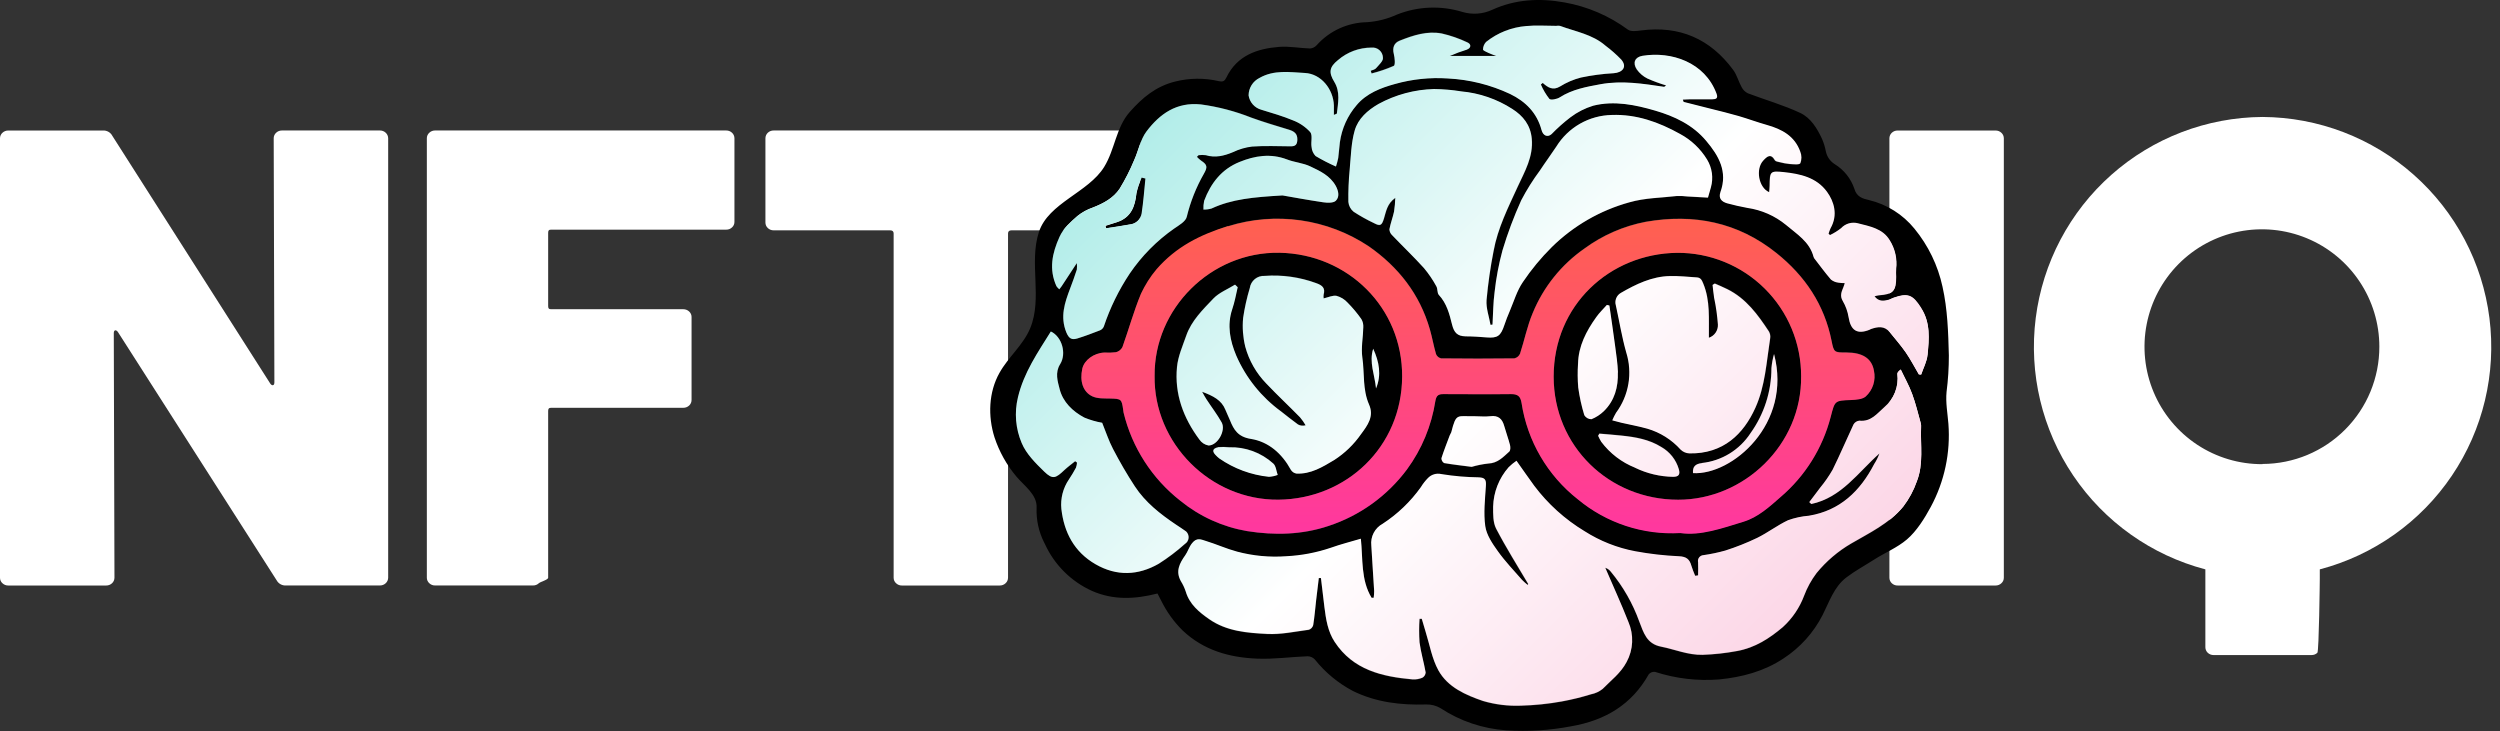 <svg width="171" height="50" viewBox="0 0 171 50" fill="none" xmlns="http://www.w3.org/2000/svg">
<rect x="0" y="0" width="171" height="50" fill="#333333" stroke="none"/>
<g clip-path="url(#clip0_0_389)">
<path d="M18.887 9.081C18.94 9.03 19.003 8.99 19.072 8.963C19.141 8.937 19.215 8.924 19.289 8.925H25.983C26.132 8.922 26.277 8.978 26.385 9.081C26.437 9.129 26.479 9.188 26.507 9.253C26.535 9.318 26.55 9.388 26.551 9.459V39.513C26.55 39.584 26.535 39.654 26.507 39.719C26.479 39.784 26.437 39.843 26.385 39.891C26.277 39.994 26.132 40.05 25.983 40.046H19.571C19.441 40.056 19.31 40.028 19.195 39.966C19.08 39.903 18.986 39.809 18.923 39.694L8.065 22.709C8 22.62 7.938 22.584 7.876 22.597C7.814 22.61 7.783 22.68 7.783 22.797L7.829 39.515C7.829 39.586 7.814 39.656 7.786 39.721C7.757 39.787 7.716 39.845 7.664 39.893C7.556 39.996 7.411 40.052 7.262 40.049H0.567C0.494 40.051 0.42 40.038 0.351 40.011C0.282 39.984 0.219 39.944 0.166 39.893C0.113 39.846 0.07 39.788 0.042 39.722C0.013 39.657 -0.001 39.586 -5.35803e-06 39.515V9.462C-0.001 9.391 0.013 9.32 0.042 9.255C0.071 9.189 0.113 9.131 0.166 9.083C0.219 9.032 0.282 8.992 0.351 8.966C0.42 8.939 0.494 8.926 0.567 8.928H7.026C7.16 8.918 7.295 8.947 7.412 9.012C7.53 9.078 7.625 9.176 7.687 9.296L18.485 26.235C18.548 26.323 18.612 26.362 18.674 26.346C18.737 26.331 18.768 26.263 18.768 26.147L18.721 9.472C18.718 9.399 18.732 9.326 18.761 9.258C18.789 9.19 18.832 9.13 18.887 9.081Z" fill="white"/>
<path d="M50.072 15.553C50.019 15.604 49.956 15.644 49.887 15.671C49.818 15.697 49.745 15.71 49.671 15.708H37.688C37.53 15.708 37.494 15.783 37.494 15.931V20.931C37.494 21.079 37.53 21.151 37.688 21.151H46.738C46.888 21.15 47.032 21.206 47.14 21.309C47.192 21.357 47.234 21.415 47.262 21.48C47.29 21.545 47.304 21.615 47.303 21.685V27.359C47.303 27.43 47.289 27.5 47.261 27.565C47.233 27.63 47.191 27.689 47.14 27.737C47.031 27.84 46.887 27.895 46.738 27.893H37.694C37.536 27.893 37.494 27.965 37.494 28.113V39.513C37.494 39.66 36.976 39.787 36.859 39.891C36.751 39.994 36.607 40.05 36.458 40.046H29.761C29.687 40.048 29.614 40.035 29.546 40.009C29.477 39.982 29.415 39.942 29.362 39.891C29.308 39.843 29.266 39.785 29.238 39.72C29.209 39.654 29.195 39.584 29.196 39.513V9.459C29.195 9.388 29.209 9.317 29.238 9.252C29.266 9.187 29.309 9.129 29.362 9.081C29.415 9.03 29.477 8.99 29.546 8.963C29.614 8.936 29.687 8.924 29.761 8.925H49.671C49.82 8.923 49.964 8.979 50.072 9.081C50.124 9.129 50.165 9.188 50.193 9.253C50.221 9.318 50.236 9.388 50.236 9.459V15.175C50.237 15.245 50.223 15.316 50.195 15.381C50.167 15.446 50.125 15.505 50.072 15.553Z" fill="white"/>
<path d="M77.843 9.081C77.895 9.129 77.936 9.188 77.964 9.253C77.992 9.318 78.007 9.388 78.007 9.459V15.221C78.007 15.292 77.992 15.362 77.964 15.427C77.936 15.492 77.895 15.551 77.843 15.599C77.735 15.702 77.591 15.758 77.442 15.755H69.185C69.027 15.755 68.949 15.827 68.949 15.975V39.515C68.949 39.586 68.934 39.656 68.906 39.721C68.877 39.786 68.835 39.845 68.783 39.893C68.675 39.996 68.531 40.052 68.382 40.049H61.692C61.618 40.051 61.545 40.038 61.476 40.011C61.407 39.984 61.344 39.944 61.291 39.893C61.238 39.846 61.195 39.788 61.167 39.722C61.138 39.657 61.124 39.586 61.125 39.515V15.975C61.125 15.827 61.047 15.755 60.889 15.755H52.92C52.771 15.758 52.626 15.702 52.518 15.599C52.467 15.551 52.425 15.492 52.397 15.427C52.369 15.362 52.355 15.292 52.355 15.221V9.459C52.355 9.388 52.369 9.318 52.397 9.253C52.425 9.188 52.467 9.129 52.518 9.081C52.626 8.978 52.771 8.922 52.92 8.925H77.442C77.591 8.923 77.735 8.979 77.843 9.081Z" fill="white"/>
<path d="M129.398 39.893C129.346 39.845 129.305 39.786 129.277 39.721C129.249 39.656 129.235 39.586 129.235 39.515V9.462C129.235 9.391 129.249 9.321 129.277 9.256C129.305 9.19 129.346 9.132 129.398 9.083C129.506 8.98 129.65 8.925 129.799 8.928H136.497C136.645 8.925 136.789 8.981 136.896 9.083C136.949 9.131 136.991 9.189 137.019 9.255C137.048 9.32 137.062 9.39 137.062 9.462V39.515C137.063 39.586 137.048 39.657 137.02 39.722C136.991 39.787 136.949 39.846 136.896 39.893C136.789 39.996 136.645 40.052 136.497 40.049H129.81C129.734 40.052 129.659 40.039 129.588 40.013C129.517 39.986 129.453 39.945 129.398 39.893Z" fill="white"/>
<path d="M133.271 28.986C133.212 28.26 133.074 27.535 133.144 26.809C133.25 25.984 133.303 25.152 133.302 24.32C133.261 22.742 133.214 21.151 132.867 19.61C132.551 18.153 131.893 16.793 130.947 15.64C130.154 14.665 129.061 13.977 127.838 13.684C127.413 13.589 126.996 13.472 126.836 12.907C126.599 12.21 126.126 11.617 125.499 11.231C125.342 11.133 125.207 11.005 125.102 10.854C124.997 10.702 124.924 10.531 124.887 10.35C124.832 10.059 124.745 9.775 124.628 9.503C124.291 8.777 123.851 8.057 123.133 7.723C121.986 7.184 120.745 6.834 119.553 6.381C119.372 6.292 119.223 6.148 119.131 5.969C118.915 5.58 118.804 5.124 118.545 4.775C116.978 2.658 114.882 1.738 112.244 2.083C111.949 2.122 111.552 2.176 111.348 2.026C110.064 1.081 108.58 0.444 107.011 0.166C105.301 -0.143 103.643 -0.047 102.075 0.666C101.434 0.966 100.704 1.019 100.026 0.816C98.555 0.365 96.973 0.429 95.544 1C94.903 1.292 94.215 1.468 93.513 1.518C92.86 1.527 92.216 1.672 91.622 1.942C91.028 2.213 90.497 2.604 90.062 3.091C89.946 3.222 89.783 3.303 89.608 3.316C88.898 3.295 88.183 3.15 87.484 3.207C85.976 3.329 84.613 3.798 83.89 5.293C83.761 5.552 83.662 5.609 83.372 5.552C82.386 5.322 81.359 5.331 80.377 5.578C79.064 5.907 78.149 6.671 77.268 7.666C76.328 8.739 76.266 10.213 75.525 11.418C74.447 13.171 71.713 13.876 71.061 15.871C70.369 17.99 71.32 20.377 70.465 22.452C69.991 23.597 68.967 24.423 68.364 25.504C67.623 26.822 67.566 28.462 68.022 29.908C68.346 30.89 68.854 31.801 69.519 32.592C70.037 33.217 70.957 33.831 70.903 34.732C70.871 35.556 71.049 36.374 71.421 37.111L71.473 37.212C72.121 38.632 73.261 39.769 74.683 40.414C76.146 41.062 77.633 40.989 79.172 40.595C79.253 40.753 79.341 40.927 79.432 41.098C79.802 41.848 80.294 42.532 80.888 43.121C82.326 44.484 84.095 44.976 85.989 45.051C87.137 45.098 88.292 44.932 89.445 44.888C89.537 44.891 89.628 44.911 89.712 44.949C89.796 44.987 89.872 45.041 89.935 45.108C90.645 45.999 91.532 46.733 92.541 47.264C94.121 48.041 95.811 48.238 97.552 48.186C97.9 48.176 98.243 48.266 98.541 48.445C99.881 49.326 101.426 49.846 103.026 49.953C104.516 50.05 106.013 49.957 107.48 49.676C109.783 49.277 111.609 48.202 112.775 46.121C112.827 46.06 112.893 46.013 112.968 45.984C113.043 45.955 113.123 45.946 113.203 45.956C114.613 46.413 116.1 46.59 117.579 46.474C119.164 46.318 120.651 45.924 121.983 45.044C123.124 44.303 124.049 43.276 124.667 42.064C125.126 41.163 125.444 40.147 126.284 39.502C126.882 39.046 127.553 38.686 128.191 38.276C128.926 37.805 129.763 37.468 130.432 36.898C131.1 36.328 131.644 35.45 132.064 34.673C133.003 32.932 133.422 30.958 133.271 28.986ZM72.468 16.2C72.747 15.584 73.229 15.192 73.693 14.775C74.009 14.52 74.368 14.323 74.753 14.192C75.478 13.912 76.159 13.55 76.589 12.897C76.967 12.278 77.296 11.631 77.574 10.961C77.872 10.309 77.999 9.539 78.419 8.985C79.325 7.785 80.471 6.961 82.139 7.135C83.325 7.292 84.487 7.594 85.6 8.034C86.448 8.337 87.315 8.588 88.175 8.858C88.523 8.967 88.758 9.117 88.74 9.552C88.727 9.876 88.608 9.998 88.29 9.993C87.406 9.993 86.517 9.948 85.639 10.008C85.189 10.063 84.752 10.192 84.344 10.389C83.735 10.648 83.136 10.796 82.478 10.599C82.314 10.575 82.148 10.575 81.984 10.599L81.87 10.713C81.958 10.808 82.055 10.895 82.16 10.972C82.59 11.252 82.608 11.418 82.349 11.868C81.824 12.794 81.432 13.789 81.186 14.824C81.108 15.14 80.667 15.399 80.338 15.62C79.137 16.454 78.099 17.501 77.276 18.711C76.527 19.836 75.93 21.055 75.501 22.338C75.451 22.454 75.359 22.547 75.242 22.597C74.724 22.796 74.206 22.996 73.688 23.154C73.33 23.26 73.128 23.198 72.936 22.737C72.491 21.656 72.817 20.713 73.195 19.739C73.358 19.309 73.511 18.877 73.654 18.444C73.671 18.296 73.671 18.146 73.654 17.998L72.618 19.578C72.569 19.651 72.511 19.718 72.457 19.791C72.382 19.725 72.316 19.649 72.26 19.566C71.734 18.405 71.967 17.312 72.468 16.2ZM101.951 22.211L102.088 22.193C102.132 21.449 102.13 20.7 102.231 19.965C102.336 19.002 102.517 18.049 102.77 17.115C103.121 15.949 103.549 14.808 104.052 13.7C104.419 12.992 104.841 12.313 105.314 11.671C105.674 11.12 106.07 10.591 106.433 10.039C106.834 9.39 107.391 8.851 108.055 8.473C108.718 8.095 109.465 7.89 110.229 7.876C111.913 7.806 113.441 8.35 114.892 9.171C115.656 9.581 116.296 10.187 116.747 10.928C116.918 11.21 117.029 11.525 117.074 11.852C117.118 12.179 117.095 12.512 117.006 12.829C116.952 13.034 116.887 13.241 116.807 13.529L115.41 13.451C115.164 13.42 114.915 13.41 114.667 13.42C113.589 13.547 112.511 13.542 111.438 13.848C109.435 14.4 107.606 15.455 106.125 16.913C105.394 17.641 104.736 18.44 104.161 19.296C103.757 19.889 103.549 20.615 103.264 21.283C103.13 21.597 103.005 21.913 102.897 22.237C102.65 22.985 102.428 23.136 101.684 23.076C101.205 23.037 100.725 23.017 100.244 23.004C99.681 23.004 99.466 22.744 99.319 22.193C99.14 21.472 98.953 20.747 98.417 20.169C98.293 20.037 98.347 19.752 98.246 19.581C98.006 19.139 97.722 18.721 97.399 18.335C96.699 17.558 95.945 16.843 95.225 16.089C95.168 16.037 95.122 15.974 95.09 15.904C95.057 15.835 95.039 15.759 95.036 15.682C95.111 15.275 95.264 14.881 95.352 14.475C95.401 14.169 95.433 13.861 95.448 13.552C94.88 13.954 94.821 14.488 94.671 14.967C94.52 15.446 94.412 15.508 93.989 15.28C93.509 15.053 93.044 14.793 92.598 14.503C92.496 14.421 92.411 14.319 92.349 14.203C92.287 14.087 92.249 13.96 92.238 13.829C92.226 13.096 92.255 12.363 92.326 11.633C92.404 10.731 92.424 9.803 92.671 8.943C92.901 8.14 93.546 7.565 94.298 7.13C95.464 6.494 96.765 6.144 98.093 6.109C98.719 6.115 99.343 6.169 99.961 6.27C101.205 6.383 102.403 6.795 103.454 7.472C104.179 7.935 104.7 8.565 104.783 9.508C104.894 10.741 104.303 11.736 103.824 12.778C103.166 14.203 102.453 15.609 102.171 17.182C101.953 18.289 101.792 19.406 101.689 20.529C101.637 21.066 101.852 21.641 101.951 22.211ZM93.611 16.825C95.647 18.234 97.116 20.102 97.806 22.524C97.964 23.081 98.065 23.654 98.225 24.208C98.256 24.281 98.303 24.346 98.364 24.397C98.425 24.447 98.498 24.482 98.575 24.498C100.244 24.519 101.912 24.519 103.58 24.498C103.666 24.48 103.745 24.442 103.813 24.387C103.88 24.332 103.934 24.262 103.969 24.182C104.272 23.258 104.461 22.286 104.84 21.392C105.57 19.615 106.797 18.086 108.373 16.988C109.619 16.073 111.053 15.448 112.571 15.156C115.851 14.586 118.861 15.174 121.506 17.291C123.473 18.863 124.789 20.827 125.284 23.32C125.439 24.097 125.468 24.097 126.302 24.097C127.395 24.097 128.033 24.501 128.178 25.343C128.246 25.66 128.231 25.99 128.132 26.299C128.033 26.608 127.855 26.886 127.615 27.105C127.387 27.302 126.965 27.328 126.628 27.343C125.488 27.39 125.512 27.379 125.219 28.504C124.666 30.636 123.472 32.548 121.796 33.978C121.019 34.662 120.242 35.367 119.265 35.667C117.796 36.116 116.325 36.649 114.928 36.445C112.383 36.59 109.877 35.764 107.917 34.134C105.845 32.505 104.471 30.148 104.073 27.543C104 27.1 103.814 26.934 103.363 26.942C101.829 26.97 100.293 26.96 98.756 26.942C98.412 26.942 98.251 27.004 98.179 27.413C97.918 29.108 97.252 30.715 96.238 32.097C94.894 33.915 93.019 35.272 90.873 35.981C89.043 36.603 87.162 36.629 85.305 36.333C83.63 36.047 82.058 35.333 80.74 34.261C78.802 32.743 77.433 30.616 76.854 28.224C76.84 28.159 76.831 28.093 76.825 28.027C76.727 27.302 76.693 27.286 75.947 27.265C75.538 27.265 75.089 27.284 74.734 27.123C74.071 26.822 73.843 26.087 74.032 25.219C74.164 24.633 74.81 24.151 75.54 24.12C75.805 24.137 76.072 24.129 76.335 24.097C76.43 24.073 76.517 24.029 76.593 23.969C76.669 23.909 76.731 23.833 76.776 23.747C77.209 22.537 77.553 21.288 78.043 20.102C78.255 19.584 78.748 19.198 79.126 18.762C80.408 17.223 82.099 16.078 84.004 15.459C85.606 14.959 87.3 14.822 88.962 15.058C90.624 15.294 92.212 15.898 93.611 16.825ZM103.236 30.9C102.821 31.273 102.441 31.696 101.801 31.719C101.415 31.761 101.035 31.837 100.663 31.947C99.982 31.856 99.368 31.789 98.777 31.688C98.721 31.653 98.674 31.604 98.642 31.546C98.609 31.488 98.593 31.423 98.593 31.356C98.759 30.838 98.964 30.32 99.158 29.802C99.198 29.73 99.235 29.655 99.267 29.579C99.611 28.216 99.666 28.514 100.839 28.483C101.205 28.483 101.575 28.517 101.935 28.483C102.49 28.416 102.757 28.677 102.891 29.172C103.011 29.61 103.171 30.035 103.285 30.468C103.319 30.592 103.321 30.823 103.236 30.9ZM91.373 13.729C91.209 13.894 90.795 13.879 90.507 13.837C89.424 13.677 88.347 13.475 87.725 13.368C85.748 13.475 84.261 13.627 82.872 14.262C82.691 14.315 82.503 14.339 82.315 14.335C82.305 14.134 82.322 13.933 82.364 13.736C82.813 12.531 83.561 11.57 84.782 11.078C85.833 10.656 86.916 10.477 88.036 10.907C88.554 11.107 89.132 11.145 89.624 11.381C90.287 11.695 90.976 12.008 91.365 12.723C91.564 13.086 91.624 13.475 91.373 13.729ZM79.261 38.572C77.849 39.364 76.387 39.434 74.936 38.6C73.486 37.766 72.778 36.424 72.605 34.82C72.534 34.107 72.718 33.391 73.123 32.799C73.294 32.54 73.455 32.281 73.602 32.001C73.642 31.889 73.666 31.771 73.675 31.652L73.548 31.556C73.302 31.758 73.043 31.944 72.812 32.16C72.224 32.719 71.983 32.802 71.428 32.263C70.874 31.724 70.201 31.056 69.892 30.317C69.471 29.33 69.38 28.233 69.633 27.19C70.037 25.483 70.996 24.11 71.887 22.682C72.641 23.035 72.978 24.188 72.519 24.921C72.154 25.504 72.353 26.097 72.486 26.62C72.708 27.504 73.374 28.146 74.175 28.571C74.567 28.735 74.976 28.854 75.395 28.926C75.654 29.556 75.846 30.162 76.139 30.719C76.597 31.592 77.09 32.452 77.631 33.276C78.351 34.375 79.372 35.173 80.452 35.898C80.68 36.053 80.916 36.199 81.139 36.362C81.199 36.418 81.246 36.487 81.275 36.565C81.305 36.642 81.316 36.725 81.309 36.807C81.301 36.889 81.275 36.969 81.232 37.039C81.189 37.11 81.131 37.17 81.061 37.214C80.5 37.716 79.897 38.17 79.261 38.572ZM131.105 32.942C130.889 33.56 130.576 34.14 130.178 34.66C129.206 35.844 127.864 36.473 126.61 37.199C125.71 37.725 124.911 38.408 124.25 39.214C123.892 39.689 123.604 40.212 123.395 40.769C123.086 41.592 122.585 42.329 121.934 42.919C121.037 43.673 120.053 44.326 118.809 44.549C118.032 44.694 117.245 44.781 116.454 44.808C115.459 44.831 114.558 44.435 113.604 44.248C112.62 44.051 112.418 43.29 112.128 42.546C111.679 41.297 111.016 40.135 110.169 39.113C110.073 38.992 109.943 38.901 109.796 38.854C110.314 40.087 110.889 41.308 111.379 42.559C111.568 42.995 111.655 43.468 111.634 43.942C111.613 44.417 111.484 44.88 111.257 45.297C110.85 46.075 110.187 46.554 109.614 47.142C109.384 47.326 109.113 47.452 108.824 47.51C108.17 47.713 107.503 47.876 106.829 48C105.904 48.168 104.967 48.264 104.026 48.287C103.151 48.322 102.276 48.214 101.435 47.966C100.251 47.559 99.023 47.028 98.386 45.873C97.945 45.075 97.79 44.116 97.51 43.227C97.417 42.937 97.331 42.645 97.251 42.352H97.096C97.061 42.887 97.061 43.423 97.096 43.958C97.189 44.65 97.394 45.326 97.515 46.015C97.511 46.089 97.489 46.161 97.45 46.224C97.411 46.287 97.357 46.339 97.293 46.375C97.08 46.468 96.848 46.508 96.616 46.492C94.523 46.303 92.554 45.844 91.295 43.932C90.821 43.215 90.694 42.378 90.59 41.546C90.51 40.885 90.432 40.222 90.352 39.559H90.207C90.145 40.062 90.082 40.564 90.025 41.067C89.961 41.639 89.914 42.212 89.823 42.779C89.803 42.852 89.766 42.919 89.715 42.974C89.663 43.029 89.599 43.071 89.528 43.095C88.58 43.22 87.621 43.432 86.678 43.383C85.308 43.313 83.906 43.204 82.714 42.375C82.012 41.888 81.356 41.354 81.103 40.476C81.022 40.232 80.912 39.998 80.776 39.779C80.39 39.095 80.678 38.556 81.077 37.991C81.253 37.732 81.336 37.44 81.54 37.173C81.859 36.771 82.152 36.914 82.455 37.015C83.183 37.24 83.883 37.556 84.618 37.753C85.71 38.044 86.842 38.151 87.968 38.069C89.016 38.018 90.051 37.821 91.044 37.484C91.702 37.248 92.38 37.079 93.082 36.87C93.23 38.258 93.082 39.678 93.816 40.909H93.958C93.981 40.755 93.992 40.6 93.992 40.445C93.932 39.409 93.855 38.372 93.798 37.336C93.764 37.038 93.82 36.737 93.958 36.472C94.097 36.206 94.311 35.989 94.575 35.846C95.594 35.184 96.479 34.336 97.184 33.346C97.318 33.126 97.477 32.921 97.658 32.737C97.773 32.614 97.92 32.523 98.082 32.474C98.244 32.426 98.416 32.421 98.58 32.46C99.428 32.598 100.286 32.673 101.145 32.683C101.588 32.698 101.663 32.869 101.627 33.271C101.57 34.185 101.459 35.121 101.586 36.017C101.674 36.621 102.075 37.217 102.446 37.735C102.941 38.429 103.539 39.051 104.101 39.696C104.22 39.817 104.346 39.931 104.479 40.035L104.526 39.981C103.785 38.722 103.003 37.484 102.329 36.191C102.109 35.766 102.114 35.193 102.122 34.693C102.147 33.697 102.521 32.742 103.179 31.994C103.345 31.828 103.526 31.679 103.72 31.548C104.153 32.16 104.536 32.711 104.933 33.255C105.87 34.503 107.039 35.559 108.376 36.364C109.435 37.039 110.614 37.505 111.848 37.737C112.834 37.912 113.831 38.017 114.832 38.054C115.351 38.074 115.571 38.256 115.693 38.701C115.767 38.935 115.854 39.165 115.952 39.39L116.151 39.362C116.151 39.064 116.164 38.764 116.151 38.465C116.138 38.409 116.138 38.35 116.15 38.294C116.162 38.237 116.186 38.184 116.221 38.137C116.256 38.091 116.3 38.053 116.351 38.025C116.402 37.998 116.459 37.982 116.516 37.978C117.021 37.907 117.521 37.803 118.011 37.665C118.758 37.426 119.488 37.136 120.195 36.797C120.921 36.44 121.574 35.934 122.304 35.59C122.765 35.424 123.246 35.32 123.734 35.281C125.877 34.929 127.237 33.595 128.196 31.75C128.342 31.521 128.464 31.277 128.558 31.022C127.095 32.318 125.968 34.04 123.895 34.481L123.755 34.351C124.014 34.022 124.258 33.696 124.501 33.364C124.819 32.979 125.104 32.567 125.354 32.134C125.859 31.118 126.294 30.061 126.781 29.04C126.822 28.968 126.88 28.907 126.949 28.862C127.019 28.817 127.098 28.789 127.18 28.781C127.976 28.869 128.382 28.302 128.885 27.861C129.213 27.586 129.467 27.232 129.624 26.833C129.78 26.434 129.835 26.002 129.781 25.576C129.781 25.493 129.846 25.405 130.012 25.278C130.271 25.833 130.584 26.369 130.789 26.944C131.033 27.595 131.191 28.279 131.38 28.947C131.403 29.031 131.411 29.119 131.403 29.206C131.349 30.45 131.587 31.724 131.105 32.942ZM131.846 24.273C131.802 24.732 131.561 25.172 131.411 25.62L131.256 25.607C130.96 25.107 130.693 24.587 130.364 24.11C130.035 23.633 129.641 23.182 129.271 22.726C128.9 22.27 128.442 22.343 127.976 22.509C127.944 22.509 127.919 22.542 127.887 22.555C127.04 22.895 126.592 22.607 126.452 21.695C126.389 21.295 126.251 20.91 126.045 20.56C125.825 20.198 125.965 19.923 126.089 19.615C126.121 19.542 126.139 19.465 126.183 19.335C126.028 19.336 125.874 19.325 125.722 19.301C125.543 19.277 125.375 19.204 125.234 19.091C124.83 18.62 124.457 18.117 124.082 17.625C124.064 17.597 124.052 17.567 124.045 17.534C123.773 16.498 122.898 15.98 122.159 15.353C121.403 14.733 120.492 14.332 119.524 14.192C119.055 14.109 118.592 13.998 118.133 13.876C117.752 13.773 117.527 13.547 117.682 13.099C118.182 11.708 117.563 10.627 116.708 9.612C115.781 8.518 114.524 7.943 113.229 7.56C111.858 7.158 110.42 6.86 108.982 7.22C108.422 7.392 107.896 7.66 107.428 8.013C106.968 8.365 106.535 8.75 106.132 9.166C105.873 9.41 105.555 9.293 105.446 8.878C105.132 7.705 104.365 6.938 103.298 6.42C101.96 5.792 100.512 5.431 99.036 5.358C97.82 5.277 96.598 5.405 95.425 5.736C94.456 5.995 93.476 6.376 92.8 7.184C92.182 7.902 91.785 8.782 91.655 9.72C91.606 10.078 91.593 10.443 91.541 10.801C91.501 10.997 91.449 11.191 91.385 11.381C90.906 11.171 90.441 10.931 89.992 10.664C89.83 10.494 89.733 10.273 89.717 10.039C89.66 9.7 89.803 9.241 89.626 9.026C89.302 8.675 88.9 8.404 88.453 8.236C87.748 7.941 87.01 7.731 86.279 7.505C86.053 7.444 85.85 7.319 85.694 7.144C85.539 6.969 85.438 6.752 85.403 6.521C85.405 6.272 85.476 6.028 85.608 5.817C85.74 5.606 85.929 5.436 86.152 5.326C87.152 4.759 88.225 4.935 89.261 4.99C90.36 5.047 91.199 6.088 91.238 7.207C91.238 7.404 91.238 7.604 91.238 7.855C91.344 7.806 91.44 7.785 91.442 7.757C91.515 7.026 91.686 6.285 91.266 5.599C90.87 4.953 90.922 4.588 91.513 4.111C92.149 3.552 92.966 3.241 93.813 3.236C93.911 3.226 94.01 3.237 94.103 3.267C94.197 3.298 94.283 3.348 94.356 3.414C94.429 3.48 94.488 3.56 94.528 3.65C94.569 3.74 94.59 3.837 94.59 3.935C94.619 4.153 94.305 4.427 94.114 4.65C94.036 4.741 93.878 4.764 93.754 4.819L93.816 5.003C94.335 4.873 94.843 4.7 95.334 4.484C95.451 4.427 95.409 3.938 95.334 3.674C95.225 3.243 95.334 2.917 95.749 2.756C96.673 2.391 97.619 2.08 98.619 2.272C99.221 2.409 99.806 2.613 100.363 2.878C100.653 3.005 100.622 3.262 100.319 3.378C99.927 3.497 99.543 3.64 99.168 3.806H102.347C102.101 3.71 101.953 3.663 101.816 3.596C101.679 3.528 101.446 3.438 101.448 3.365C101.449 3.172 101.524 2.987 101.658 2.847C102.447 2.227 103.403 1.856 104.404 1.782C105.083 1.715 105.772 1.769 106.456 1.769C106.542 1.754 106.63 1.754 106.715 1.769C107.778 2.163 108.936 2.339 109.824 3.122C110.207 3.411 110.566 3.731 110.897 4.078C111.309 4.578 110.964 4.966 110.379 5.008C109.623 5.05 108.871 5.151 108.13 5.308C107.621 5.44 107.135 5.648 106.689 5.928C106.202 6.218 105.866 5.995 105.511 5.681L105.384 5.79C105.537 6.14 105.736 6.468 105.974 6.767C106.075 6.871 106.493 6.788 106.684 6.663C107.544 6.114 108.513 5.941 109.485 5.762C110.944 5.503 112.384 5.728 113.822 5.943C113.843 5.943 113.871 5.912 113.959 5.847C113.524 5.717 113.097 5.56 112.682 5.376C112.383 5.233 112.125 5.016 111.933 4.746C111.638 4.295 111.809 3.907 112.33 3.821C114.306 3.5 116.589 4.262 117.387 6.412C117.511 6.741 117.364 6.801 117.107 6.806C116.607 6.806 116.104 6.806 115.604 6.806C115.444 6.806 115.283 6.806 115.086 6.829C115.12 6.912 115.128 6.985 115.154 6.99C115.783 7.156 116.415 7.308 117.048 7.469C117.68 7.63 118.289 7.775 118.9 7.954C119.511 8.132 120.18 8.378 120.83 8.562C121.866 8.855 122.747 9.322 123.123 10.405C123.222 10.654 123.222 10.932 123.123 11.182C123.058 11.298 122.659 11.252 122.413 11.236C122.168 11.213 121.925 11.168 121.688 11.104C121.579 11.081 121.429 11.055 121.385 10.98C121.092 10.485 120.846 10.72 120.584 11.003C120.05 11.578 120.268 12.855 120.991 13.161C121.004 13.008 121.024 12.868 121.024 12.726C121.037 11.752 121.045 11.69 121.983 11.788C123.102 11.907 124.224 12.143 124.947 13.135C125.429 13.796 125.724 14.716 125.193 15.625C125.137 15.748 125.09 15.876 125.053 16.006L125.154 16.094C125.425 15.965 125.681 15.806 125.916 15.62C126.058 15.466 126.24 15.354 126.441 15.296C126.642 15.238 126.856 15.235 127.058 15.288C127.874 15.498 128.768 15.648 129.242 16.454C129.606 17.035 129.76 17.722 129.68 18.402C129.669 18.585 129.669 18.769 129.68 18.951C129.68 19.926 129.468 20.148 128.491 20.216C128.392 20.231 128.294 20.254 128.198 20.283C128.486 20.659 128.818 20.605 129.147 20.524C129.271 20.496 129.388 20.418 129.512 20.377C130.502 20.035 130.82 20.185 131.385 21.066C132.056 22.071 131.952 23.177 131.849 24.273H131.846Z" fill="black"/>
<path d="M114.783 34.181C119.281 34.181 123.253 30.434 123.198 25.727C123.199 24.615 122.98 23.515 122.554 22.489C122.128 21.462 121.503 20.53 120.716 19.747C119.928 18.963 118.993 18.343 117.965 17.922C116.936 17.5 115.835 17.287 114.724 17.294C110.107 17.345 106.267 20.877 106.272 25.768C106.275 30.522 110.063 34.167 114.783 34.181ZM114.436 32.613C113.538 32.598 112.654 32.388 111.845 31.996C110.921 31.624 110.118 31.001 109.526 30.198C109.446 30.067 109.375 29.93 109.314 29.789L109.399 29.641C109.905 29.685 110.412 29.722 110.918 29.776C111.866 29.88 112.799 30.035 113.63 30.553C114.215 30.884 114.648 31.431 114.835 32.077C114.933 32.447 114.825 32.613 114.436 32.613ZM121.338 24.214C122.6 29.007 118.449 32.517 115.796 32.359C115.757 31.927 115.941 31.727 116.397 31.675C117.07 31.603 117.718 31.381 118.294 31.027C118.871 30.672 119.361 30.194 119.729 29.626C120.659 28.329 121.159 26.773 121.159 25.177C121.188 24.849 121.248 24.525 121.338 24.209V24.214ZM110.866 20.032C111.902 19.431 112.99 18.9 114.234 18.874C114.845 18.874 115.457 18.926 116.068 18.967C116.327 18.985 116.405 19.133 116.509 19.387C116.998 20.568 116.879 21.804 116.895 23.102C117.085 23.041 117.25 22.918 117.364 22.753C117.477 22.588 117.533 22.39 117.522 22.19C117.479 21.571 117.392 20.955 117.263 20.348C117.219 20.058 117.19 19.765 117.156 19.473L117.309 19.377C117.594 19.506 117.884 19.636 118.164 19.763C119.444 20.405 120.25 21.514 121.014 22.664C121.094 22.808 121.122 22.974 121.094 23.136C120.835 24.74 120.76 26.387 120.079 27.887C119.278 29.657 117.905 31.035 115.571 30.996C115.346 30.986 115.132 30.894 114.97 30.737C114.359 30.057 113.57 29.56 112.692 29.305C112.109 29.141 111.511 29.046 110.918 28.898C110.731 28.856 110.545 28.802 110.296 28.735C110.37 28.556 110.457 28.383 110.555 28.216C110.987 27.634 111.276 26.957 111.397 26.242C111.519 25.526 111.47 24.793 111.254 24.1C110.954 23.048 110.78 21.957 110.545 20.884C110.495 20.727 110.5 20.557 110.558 20.403C110.616 20.248 110.725 20.118 110.866 20.032ZM108.361 28.395C108.17 27.774 108.031 27.139 107.943 26.496C107.899 25.959 107.895 25.42 107.93 24.882C107.956 23.667 108.493 22.644 109.177 21.688C109.392 21.387 109.661 21.128 109.905 20.851L110.076 20.892C110.208 21.815 110.335 22.734 110.467 23.657C110.547 24.258 110.64 24.861 110.661 25.47C110.692 26.473 110.444 27.403 109.695 28.123C109.45 28.359 109.163 28.546 108.848 28.672C108.749 28.672 108.653 28.647 108.567 28.598C108.482 28.55 108.411 28.48 108.361 28.395Z" fill="black"/>
<path d="M78.976 25.703C78.908 30.315 82.789 34.224 87.448 34.178C92.106 34.131 95.878 30.551 95.906 25.771C95.938 21.037 92.199 17.371 87.51 17.288C82.82 17.206 78.932 21.112 78.976 25.703ZM86.787 32.595C85.566 32.469 84.396 32.036 83.388 31.336C83.295 31.262 83.208 31.182 83.129 31.095C82.838 30.802 83.022 30.644 83.31 30.577C83.558 30.553 83.808 30.553 84.056 30.577C85.17 30.541 86.254 30.94 87.08 31.688C87.266 31.851 87.284 32.206 87.38 32.465C87.19 32.539 86.99 32.583 86.787 32.595ZM93.927 23.846C94.339 24.74 94.505 25.639 94.119 26.564C94.036 25.657 93.629 24.771 93.927 23.846ZM90.541 20.151C90.528 20.237 90.528 20.324 90.541 20.41C90.852 20.34 91.155 20.188 91.419 20.234C91.711 20.314 91.973 20.476 92.176 20.701C92.516 21.046 92.826 21.42 93.103 21.817C93.204 21.987 93.251 22.184 93.238 22.382C93.225 23.076 93.075 23.786 93.173 24.455C93.329 25.525 93.173 26.639 93.632 27.667C93.992 28.478 93.526 29.095 93.085 29.688C92.597 30.391 91.975 30.992 91.256 31.457C90.461 31.937 89.657 32.434 88.665 32.388C88.586 32.375 88.511 32.345 88.445 32.301C88.379 32.256 88.323 32.197 88.282 32.129C87.675 31.02 86.756 30.206 85.543 30.015C84.665 29.875 84.388 29.39 84.118 28.737C84.02 28.496 83.901 28.263 83.805 28.022C83.546 27.359 82.968 27.076 82.212 26.791C82.354 27.032 82.427 27.172 82.512 27.31C82.862 27.828 83.256 28.346 83.548 28.885C83.841 29.424 83.289 30.465 82.652 30.468C82.526 30.445 82.406 30.396 82.299 30.327C82.192 30.257 82.1 30.167 82.028 30.061C80.932 28.59 80.315 26.952 80.496 25.092C80.566 24.366 80.882 23.659 81.126 22.957C81.484 21.921 82.258 21.18 82.978 20.421C83.375 20.006 83.963 19.778 84.466 19.465L84.647 19.641C84.525 20.141 84.44 20.651 84.276 21.138C83.903 22.245 84.124 23.302 84.548 24.317C85.216 25.839 86.278 27.155 87.624 28.128C88.01 28.424 88.385 28.737 88.782 29.02C88.941 29.106 89.127 29.125 89.3 29.074C89.189 28.882 89.062 28.7 88.919 28.53C88.155 27.753 87.365 27.006 86.606 26.214C85.92 25.509 85.426 24.642 85.17 23.693C85.013 23.053 84.964 22.391 85.025 21.734C85.127 21.042 85.279 20.358 85.481 19.688C85.515 19.447 85.637 19.228 85.825 19.074C86.013 18.92 86.252 18.842 86.494 18.856C87.698 18.767 88.906 18.938 90.038 19.356C90.45 19.519 90.671 19.698 90.541 20.151Z" fill="black"/>
<path d="M77.284 15.361C77.484 15.344 77.674 15.261 77.821 15.124C77.969 14.988 78.067 14.806 78.1 14.607C78.214 13.814 78.273 13.016 78.359 12.221L78.1 12.156C77.938 12.493 77.815 12.848 77.735 13.213C77.641 14.12 77.367 14.871 76.416 15.19L75.618 15.449C75.633 15.506 75.646 15.563 75.659 15.62C76.198 15.54 76.742 15.462 77.284 15.361Z" fill="black"/>
<path d="M131.401 29.198C131.408 29.111 131.4 29.023 131.377 28.939C131.188 28.271 131.03 27.587 130.787 26.936C130.574 26.361 130.268 25.825 130.009 25.27C129.844 25.398 129.774 25.485 129.779 25.569C129.832 25.994 129.778 26.426 129.621 26.825C129.465 27.224 129.211 27.578 128.882 27.854C128.38 28.294 127.973 28.861 127.178 28.773C127.095 28.782 127.016 28.809 126.947 28.854C126.877 28.899 126.82 28.96 126.779 29.032C126.292 30.069 125.856 31.105 125.351 32.126C125.102 32.559 124.817 32.971 124.499 33.356C124.255 33.688 124.001 34.014 123.753 34.343L123.892 34.473C125.965 34.033 127.09 32.312 128.556 31.014C128.461 31.269 128.34 31.513 128.193 31.742C127.235 33.587 125.861 34.921 123.732 35.274C123.244 35.312 122.763 35.416 122.302 35.582C121.571 35.926 120.918 36.432 120.193 36.789C119.486 37.128 118.756 37.418 118.009 37.657C117.518 37.795 117.019 37.9 116.514 37.971C116.456 37.974 116.4 37.99 116.349 38.017C116.298 38.045 116.253 38.083 116.218 38.13C116.184 38.176 116.159 38.229 116.147 38.286C116.135 38.343 116.136 38.401 116.149 38.458C116.167 38.756 116.149 39.056 116.149 39.354L115.949 39.383C115.851 39.157 115.765 38.927 115.69 38.694C115.568 38.248 115.345 38.066 114.83 38.046C113.832 38 112.838 37.886 111.856 37.704C110.621 37.472 109.443 37.006 108.384 36.331C107.047 35.525 105.878 34.469 104.941 33.222C104.544 32.678 104.163 32.126 103.728 31.514C103.534 31.645 103.353 31.794 103.187 31.96C102.529 32.708 102.155 33.664 102.13 34.66C102.13 35.16 102.117 35.732 102.337 36.157C103.011 37.453 103.793 38.688 104.534 39.947L104.487 40.002C104.354 39.897 104.228 39.784 104.109 39.663C103.547 39.017 102.948 38.395 102.454 37.701C102.083 37.183 101.676 36.587 101.593 35.983C101.466 35.087 101.578 34.152 101.635 33.237C101.663 32.836 101.596 32.665 101.153 32.649C100.294 32.639 99.436 32.564 98.588 32.426C98.424 32.387 98.251 32.392 98.09 32.441C97.927 32.489 97.781 32.58 97.666 32.703C97.485 32.887 97.326 33.092 97.192 33.312C96.485 34.306 95.597 35.158 94.575 35.823C94.311 35.965 94.097 36.183 93.958 36.449C93.82 36.714 93.764 37.015 93.798 37.313C93.855 38.349 93.932 39.385 93.992 40.422C93.992 40.577 93.981 40.732 93.958 40.885H93.816C93.072 39.655 93.23 38.235 93.083 36.846C92.38 37.056 91.702 37.224 91.044 37.46C90.051 37.798 89.016 37.995 87.968 38.046C86.842 38.128 85.71 38.021 84.618 37.73C83.883 37.533 83.183 37.212 82.455 36.991C82.152 36.895 81.859 36.748 81.54 37.149C81.328 37.408 81.253 37.719 81.077 37.968C80.678 38.533 80.39 39.072 80.776 39.756C80.912 39.974 81.022 40.208 81.103 40.453C81.362 41.331 82.012 41.865 82.714 42.352C83.906 43.181 85.305 43.29 86.678 43.359C87.621 43.409 88.58 43.196 89.528 43.072C89.599 43.047 89.663 43.005 89.715 42.95C89.766 42.895 89.803 42.829 89.823 42.756C89.914 42.188 89.961 41.616 90.025 41.043C90.082 40.541 90.145 40.038 90.207 39.535H90.352C90.432 40.199 90.51 40.862 90.59 41.523C90.694 42.357 90.821 43.191 91.295 43.909C92.554 45.821 94.523 46.279 96.616 46.468C96.848 46.483 97.079 46.443 97.293 46.352C97.357 46.315 97.411 46.263 97.45 46.2C97.489 46.138 97.511 46.066 97.515 45.992C97.394 45.303 97.189 44.626 97.096 43.935C97.061 43.4 97.061 42.863 97.096 42.328H97.251C97.339 42.621 97.425 42.914 97.51 43.204C97.79 44.093 97.945 45.051 98.386 45.849C99.023 47.005 100.251 47.536 101.435 47.943C102.276 48.19 103.151 48.299 104.026 48.264C104.967 48.24 105.904 48.144 106.829 47.976C107.503 47.853 108.17 47.689 108.824 47.487C109.115 47.431 109.388 47.305 109.62 47.121C110.192 46.533 110.855 46.049 111.262 45.277C111.489 44.859 111.618 44.396 111.639 43.922C111.66 43.447 111.573 42.974 111.384 42.538C110.894 41.287 110.332 40.067 109.801 38.833C109.948 38.881 110.078 38.971 110.174 39.093C111.021 40.115 111.684 41.276 112.133 42.525C112.423 43.269 112.625 44.031 113.61 44.227C114.555 44.414 115.457 44.81 116.459 44.787C117.25 44.76 118.037 44.674 118.814 44.528C120.058 44.305 121.043 43.652 121.939 42.898C122.59 42.308 123.091 41.571 123.4 40.748C123.609 40.191 123.897 39.668 124.255 39.194C124.916 38.387 125.715 37.704 126.615 37.178C127.869 36.442 129.206 35.823 130.183 34.639C130.581 34.119 130.895 33.539 131.11 32.921C131.587 31.724 131.349 30.45 131.401 29.198ZM102.161 17.161C102.443 15.607 103.156 14.195 103.814 12.757C104.293 11.721 104.884 10.72 104.772 9.487C104.689 8.544 104.169 7.915 103.443 7.451C102.393 6.774 101.195 6.362 99.951 6.249C99.333 6.148 98.709 6.094 98.083 6.088C96.755 6.124 95.454 6.473 94.287 7.109C93.536 7.542 92.891 8.117 92.66 8.923C92.414 9.783 92.401 10.71 92.316 11.612C92.245 12.342 92.216 13.075 92.228 13.809C92.239 13.94 92.277 14.067 92.339 14.182C92.401 14.298 92.485 14.4 92.588 14.482C93.033 14.773 93.498 15.032 93.979 15.26C94.409 15.488 94.513 15.423 94.66 14.946C94.808 14.469 94.868 13.933 95.438 13.532C95.427 13.848 95.399 14.164 95.352 14.477C95.264 14.884 95.111 15.275 95.036 15.684C95.039 15.761 95.057 15.837 95.09 15.907C95.122 15.977 95.168 16.04 95.225 16.091C95.945 16.845 96.699 17.565 97.399 18.337C97.722 18.724 98.006 19.141 98.246 19.584C98.347 19.755 98.293 20.04 98.417 20.172C98.953 20.75 99.14 21.467 99.319 22.195C99.456 22.752 99.681 22.993 100.244 23.006C100.725 23.006 101.205 23.04 101.684 23.079C102.428 23.138 102.65 22.988 102.897 22.239C103.003 21.915 103.13 21.599 103.264 21.286C103.549 20.617 103.757 19.892 104.161 19.299C104.742 18.436 105.407 17.632 106.145 16.9C107.627 15.442 109.456 14.387 111.459 13.835C112.532 13.529 113.61 13.534 114.687 13.407C114.936 13.397 115.184 13.407 115.431 13.438L116.827 13.516C116.908 13.228 116.972 13.021 117.027 12.816C117.116 12.499 117.139 12.166 117.095 11.839C117.05 11.512 116.939 11.197 116.768 10.915C116.317 10.174 115.677 9.568 114.913 9.158C113.457 8.347 111.928 7.803 110.249 7.863C109.486 7.877 108.739 8.082 108.075 8.46C107.412 8.838 106.855 9.377 106.454 10.026C106.091 10.578 105.695 11.107 105.334 11.658C104.854 12.304 104.425 12.986 104.052 13.7C103.549 14.812 103.12 15.956 102.77 17.125C102.517 18.06 102.336 19.012 102.231 19.975C102.13 20.711 102.132 21.459 102.088 22.203L101.951 22.221C101.852 21.651 101.637 21.076 101.679 20.519C101.781 19.392 101.942 18.271 102.161 17.161ZM131.406 21.047C130.841 20.167 130.522 20.011 129.533 20.358C129.408 20.4 129.292 20.477 129.167 20.506C128.838 20.586 128.507 20.641 128.219 20.265C128.315 20.236 128.413 20.213 128.512 20.198C129.489 20.13 129.701 19.907 129.701 18.933C129.689 18.75 129.689 18.567 129.701 18.384C129.781 17.704 129.626 17.017 129.263 16.436C128.789 15.63 127.895 15.48 127.079 15.27C126.877 15.217 126.663 15.22 126.462 15.278C126.261 15.336 126.079 15.448 125.937 15.602C125.701 15.788 125.446 15.947 125.175 16.076L125.074 15.988C125.111 15.857 125.158 15.73 125.214 15.607C125.732 14.697 125.45 13.778 124.968 13.117C124.245 12.125 123.123 11.889 122.004 11.77C121.066 11.671 121.058 11.733 121.045 12.708C121.045 12.85 121.024 12.99 121.011 13.143C120.289 12.837 120.071 11.56 120.605 10.985C120.864 10.702 121.123 10.467 121.405 10.961C121.449 11.037 121.6 11.062 121.708 11.086C121.946 11.15 122.189 11.194 122.434 11.218C122.68 11.233 123.079 11.28 123.144 11.164C123.243 10.914 123.243 10.636 123.144 10.386C122.768 9.303 121.879 8.832 120.851 8.544C120.201 8.36 119.568 8.125 118.921 7.935C118.273 7.746 117.687 7.609 117.068 7.451C116.449 7.293 115.804 7.137 115.174 6.972C115.148 6.972 115.141 6.894 115.107 6.811C115.299 6.811 115.459 6.788 115.625 6.788C116.125 6.788 116.628 6.788 117.128 6.788C117.387 6.788 117.532 6.723 117.408 6.394C116.61 4.256 114.327 3.495 112.35 3.816C111.832 3.902 111.659 4.29 111.954 4.741C112.141 5.008 112.392 5.225 112.685 5.371C113.1 5.554 113.527 5.712 113.962 5.842C113.874 5.907 113.845 5.94 113.825 5.938C112.387 5.723 110.946 5.492 109.488 5.757C108.516 5.935 107.547 6.109 106.687 6.658C106.495 6.782 106.078 6.865 105.977 6.762C105.742 6.461 105.547 6.131 105.397 5.78L105.524 5.671C105.879 5.985 106.215 6.207 106.702 5.917C107.147 5.64 107.631 5.433 108.138 5.303C108.876 5.148 109.625 5.049 110.379 5.008C110.977 4.966 111.322 4.578 110.897 4.078C110.561 3.73 110.198 3.411 109.811 3.122C108.918 2.344 107.759 2.163 106.702 1.769C106.617 1.754 106.529 1.754 106.443 1.769C105.759 1.769 105.07 1.715 104.391 1.782C103.389 1.863 102.433 2.242 101.648 2.87C101.514 3.01 101.439 3.195 101.438 3.389C101.438 3.461 101.671 3.552 101.806 3.619C101.941 3.686 102.091 3.733 102.337 3.829H99.171C99.545 3.663 99.93 3.52 100.321 3.401C100.635 3.285 100.655 3.028 100.365 2.901C99.808 2.636 99.223 2.433 98.622 2.295C97.622 2.103 96.676 2.414 95.751 2.78C95.344 2.94 95.233 3.267 95.337 3.697C95.404 3.956 95.445 4.451 95.337 4.508C94.846 4.723 94.338 4.896 93.818 5.026L93.756 4.842C93.88 4.788 94.039 4.764 94.116 4.674C94.308 4.451 94.621 4.176 94.593 3.959C94.592 3.86 94.571 3.763 94.531 3.673C94.491 3.583 94.432 3.503 94.359 3.437C94.286 3.371 94.2 3.321 94.106 3.291C94.013 3.26 93.914 3.249 93.816 3.259C92.97 3.258 92.153 3.561 91.513 4.114C90.922 4.591 90.87 4.956 91.266 5.601C91.686 6.288 91.525 7.029 91.443 7.759C91.443 7.788 91.344 7.808 91.238 7.858C91.238 7.599 91.238 7.407 91.238 7.21C91.199 6.091 90.36 5.049 89.261 4.992C88.225 4.938 87.147 4.762 86.152 5.329C85.929 5.439 85.74 5.609 85.608 5.82C85.476 6.031 85.405 6.274 85.403 6.523C85.438 6.755 85.539 6.971 85.694 7.146C85.85 7.321 86.053 7.447 86.279 7.508C87.01 7.733 87.748 7.943 88.453 8.239C88.898 8.41 89.298 8.683 89.619 9.037C89.795 9.252 89.652 9.71 89.709 10.05C89.725 10.283 89.822 10.504 89.984 10.674C90.433 10.942 90.899 11.181 91.378 11.392C91.441 11.201 91.493 11.008 91.533 10.811C91.585 10.454 91.598 10.088 91.647 9.731C91.777 8.793 92.175 7.912 92.792 7.194C93.469 6.386 94.448 6.013 95.417 5.746C96.59 5.415 97.812 5.287 99.028 5.368C100.505 5.441 101.952 5.802 103.29 6.43C104.358 6.948 105.125 7.726 105.438 8.889C105.547 9.303 105.863 9.407 106.125 9.176C106.528 8.761 106.961 8.375 107.42 8.024C107.888 7.67 108.414 7.402 108.975 7.231C110.412 6.871 111.85 7.169 113.221 7.57C114.529 7.954 115.786 8.536 116.708 9.643C117.563 10.658 118.182 11.739 117.682 13.13C117.527 13.568 117.752 13.793 118.133 13.907C118.592 14.029 119.055 14.14 119.524 14.223C120.492 14.363 121.403 14.764 122.159 15.384C122.898 16.014 123.773 16.532 124.045 17.565C124.052 17.598 124.064 17.628 124.082 17.656C124.462 18.148 124.83 18.651 125.234 19.122C125.375 19.235 125.543 19.308 125.722 19.332C125.874 19.356 126.028 19.367 126.183 19.366C126.139 19.496 126.121 19.573 126.089 19.646C125.965 19.954 125.83 20.229 126.045 20.591C126.244 20.932 126.378 21.306 126.442 21.695C126.587 22.607 127.03 22.895 127.877 22.555C127.908 22.542 127.934 22.519 127.965 22.509C128.439 22.343 128.9 22.273 129.261 22.726C129.621 23.18 130.022 23.628 130.354 24.11C130.686 24.592 130.95 25.107 131.245 25.607L131.401 25.62C131.551 25.172 131.792 24.732 131.836 24.273C131.952 23.177 132.056 22.071 131.406 21.055V21.047ZM72.457 19.788C72.511 19.716 72.569 19.648 72.618 19.576L73.654 17.995C73.671 18.144 73.671 18.293 73.654 18.441C73.513 18.876 73.36 19.308 73.195 19.736C72.828 20.711 72.501 21.654 72.936 22.734C73.128 23.195 73.33 23.252 73.688 23.151C74.206 22.993 74.724 22.794 75.242 22.594C75.359 22.544 75.451 22.452 75.501 22.335C75.93 21.053 76.527 19.833 77.276 18.708C78.096 17.503 79.129 16.458 80.325 15.625C80.647 15.405 81.103 15.146 81.173 14.83C81.424 13.798 81.819 12.807 82.346 11.886C82.605 11.436 82.587 11.27 82.157 10.99C82.053 10.913 81.956 10.826 81.867 10.731L81.981 10.617C82.145 10.593 82.312 10.593 82.476 10.617C83.134 10.814 83.732 10.661 84.341 10.407C84.749 10.21 85.187 10.081 85.637 10.026C86.515 9.967 87.403 10 88.287 10.011C88.606 10.011 88.725 9.894 88.738 9.57C88.756 9.148 88.52 8.985 88.173 8.876C87.313 8.617 86.445 8.358 85.598 8.052C84.486 7.609 83.325 7.304 82.139 7.143C80.471 6.969 79.325 7.793 78.419 8.992C77.999 9.547 77.872 10.316 77.574 10.969C77.296 11.639 76.967 12.286 76.59 12.905C76.159 13.55 75.478 13.912 74.753 14.2C74.368 14.331 74.009 14.528 73.693 14.783C73.229 15.2 72.747 15.591 72.468 16.208C71.968 17.319 71.734 18.413 72.26 19.576C72.317 19.655 72.383 19.726 72.457 19.788ZM76.411 15.19C77.362 14.871 77.636 14.12 77.729 13.213C77.807 12.844 77.927 12.486 78.087 12.146L78.346 12.21C78.266 13.006 78.206 13.804 78.087 14.596C78.054 14.795 77.956 14.977 77.808 15.114C77.66 15.25 77.471 15.333 77.271 15.35C76.729 15.451 76.185 15.529 75.641 15.609C75.628 15.552 75.615 15.495 75.6 15.438L76.411 15.19ZM81.131 36.351C80.908 36.188 80.673 36.043 80.445 35.888C79.364 35.162 78.344 34.364 77.623 33.266C77.082 32.442 76.587 31.582 76.131 30.709C75.838 30.152 75.644 29.545 75.387 28.916C74.969 28.843 74.559 28.724 74.167 28.561C73.367 28.136 72.701 27.493 72.478 26.61C72.346 26.092 72.146 25.493 72.511 24.91C72.97 24.177 72.633 23.024 71.877 22.672C70.988 24.099 70.03 25.473 69.625 27.18C69.373 28.223 69.463 29.32 69.885 30.307C70.193 31.045 70.83 31.678 71.421 32.253C72.011 32.828 72.216 32.709 72.804 32.149C73.035 31.934 73.294 31.747 73.54 31.546L73.667 31.641C73.658 31.761 73.634 31.878 73.594 31.991C73.447 32.266 73.286 32.532 73.115 32.789C72.71 33.381 72.527 34.096 72.597 34.81C72.781 36.414 73.475 37.75 74.929 38.59C76.382 39.429 77.841 39.367 79.253 38.561C79.887 38.159 80.487 37.705 81.046 37.204C81.116 37.16 81.175 37.101 81.219 37.03C81.262 36.96 81.289 36.881 81.298 36.799C81.306 36.716 81.295 36.633 81.266 36.556C81.237 36.478 81.191 36.408 81.131 36.351ZM89.624 11.381C89.132 11.145 88.551 11.107 88.036 10.907C86.916 10.477 85.834 10.648 84.782 11.078C83.561 11.57 82.813 12.531 82.364 13.736C82.322 13.933 82.305 14.134 82.315 14.335C82.503 14.339 82.691 14.315 82.872 14.262C84.261 13.614 85.748 13.485 87.725 13.368C88.347 13.475 89.424 13.677 90.507 13.837C90.795 13.879 91.209 13.894 91.373 13.729C91.632 13.469 91.564 13.086 91.373 12.723C90.976 12.008 90.287 11.695 89.624 11.381ZM101.935 28.468C101.575 28.512 101.205 28.468 100.839 28.468C99.666 28.499 99.611 28.209 99.267 29.564C99.235 29.64 99.198 29.714 99.158 29.786C98.964 30.305 98.759 30.823 98.593 31.341C98.593 31.407 98.609 31.473 98.642 31.531C98.674 31.589 98.721 31.638 98.777 31.672C99.376 31.776 99.982 31.843 100.663 31.931C101.035 31.822 101.416 31.746 101.801 31.703C102.441 31.68 102.821 31.258 103.236 30.885C103.321 30.807 103.319 30.576 103.285 30.437C103.171 29.996 103.011 29.571 102.891 29.141C102.757 28.654 102.49 28.392 101.935 28.468ZM116.887 23.11C116.871 21.814 116.991 20.576 116.501 19.395C116.397 19.136 116.317 18.993 116.06 18.975C115.449 18.933 114.838 18.869 114.226 18.882C112.99 18.907 111.894 19.439 110.858 20.04C110.713 20.124 110.601 20.256 110.541 20.413C110.48 20.57 110.475 20.742 110.526 20.902C110.762 21.975 110.936 23.066 111.236 24.118C111.452 24.811 111.501 25.544 111.379 26.26C111.258 26.975 110.969 27.652 110.537 28.234C110.439 28.401 110.352 28.574 110.278 28.753C110.537 28.82 110.713 28.874 110.9 28.916C111.493 29.053 112.091 29.159 112.674 29.323C113.552 29.578 114.341 30.075 114.952 30.755C115.114 30.912 115.327 31.004 115.553 31.014C117.884 31.056 119.26 29.677 120.061 27.905C120.742 26.405 120.825 24.758 121.076 23.154C121.104 22.992 121.076 22.826 120.996 22.682C120.239 21.532 119.441 20.423 118.146 19.781C117.866 19.641 117.576 19.521 117.291 19.395L117.138 19.49C117.172 19.783 117.2 20.076 117.244 20.366C117.374 20.973 117.46 21.589 117.504 22.208C117.511 22.404 117.456 22.597 117.344 22.758C117.233 22.919 117.073 23.04 116.887 23.102V23.11ZM110.669 25.475C110.648 24.869 110.555 24.265 110.475 23.662C110.353 22.739 110.216 21.82 110.083 20.897L109.912 20.856C109.669 21.133 109.394 21.392 109.184 21.693C108.5 22.649 107.964 23.672 107.938 24.887C107.902 25.425 107.907 25.964 107.951 26.501C108.039 27.144 108.178 27.779 108.368 28.4C108.419 28.484 108.49 28.554 108.576 28.602C108.661 28.65 108.757 28.675 108.855 28.675C109.171 28.548 109.458 28.362 109.703 28.126C110.444 27.4 110.692 26.47 110.661 25.467L110.669 25.475ZM111.848 31.999C112.656 32.39 113.54 32.601 114.439 32.615C114.827 32.615 114.936 32.455 114.832 32.097C114.645 31.452 114.213 30.905 113.628 30.574C112.796 30.056 111.863 29.895 110.915 29.797C110.41 29.742 109.902 29.706 109.397 29.662L109.311 29.81C109.373 29.951 109.444 30.087 109.524 30.219C110.118 31.012 110.919 31.625 111.84 31.991L111.848 31.999ZM116.405 31.678C115.949 31.729 115.765 31.937 115.804 32.362C118.457 32.52 122.607 29.009 121.346 24.216C121.256 24.531 121.196 24.854 121.167 25.18C121.166 26.776 120.666 28.331 119.737 29.628C119.367 30.195 118.875 30.673 118.298 31.026C117.72 31.38 117.071 31.599 116.397 31.67L116.405 31.678ZM91.414 20.234C91.155 20.187 90.847 20.34 90.536 20.41C90.523 20.324 90.523 20.237 90.536 20.151C90.665 19.698 90.445 19.519 90.043 19.374C88.912 18.956 87.703 18.785 86.499 18.874C86.257 18.86 86.018 18.938 85.83 19.092C85.643 19.246 85.52 19.465 85.486 19.706C85.284 20.375 85.132 21.06 85.03 21.752C84.969 22.409 85.019 23.071 85.175 23.711C85.432 24.66 85.926 25.527 86.611 26.232C87.359 27.024 88.165 27.771 88.924 28.548C89.067 28.718 89.195 28.9 89.305 29.092C89.132 29.143 88.946 29.124 88.787 29.038C88.391 28.755 88.01 28.442 87.629 28.146C86.284 27.168 85.225 25.848 84.561 24.322C84.136 23.307 83.916 22.25 84.289 21.143C84.453 20.656 84.548 20.146 84.66 19.646L84.478 19.47C83.976 19.783 83.388 20.011 82.991 20.426C82.271 21.185 81.496 21.934 81.139 22.962C80.895 23.664 80.579 24.372 80.509 25.097C80.328 26.944 80.945 28.595 82.04 30.066C82.113 30.172 82.205 30.262 82.312 30.332C82.419 30.401 82.539 30.45 82.665 30.473C83.292 30.473 83.87 29.436 83.561 28.89C83.253 28.343 82.864 27.841 82.525 27.315C82.439 27.185 82.367 27.056 82.225 26.797C82.981 27.081 83.551 27.364 83.818 28.027C83.914 28.268 84.033 28.501 84.131 28.742C84.39 29.395 84.678 29.88 85.556 30.02C86.769 30.211 87.689 31.025 88.295 32.134C88.336 32.202 88.391 32.261 88.458 32.306C88.524 32.35 88.599 32.38 88.678 32.393C89.663 32.439 90.466 31.942 91.269 31.462C91.988 30.998 92.609 30.396 93.098 29.693C93.538 29.1 94.005 28.483 93.645 27.672C93.191 26.636 93.342 25.53 93.186 24.46C93.088 23.783 93.238 23.073 93.251 22.387C93.264 22.189 93.218 21.992 93.116 21.822C92.833 21.42 92.517 21.043 92.171 20.695C91.968 20.472 91.705 20.312 91.414 20.234ZM83.318 30.597C83.03 30.654 82.846 30.812 83.136 31.115C83.216 31.203 83.303 31.283 83.395 31.356C84.404 32.056 85.573 32.489 86.795 32.615C87.001 32.604 87.203 32.56 87.396 32.486C87.3 32.227 87.282 31.875 87.095 31.709C86.269 30.96 85.186 30.562 84.072 30.597C83.821 30.57 83.569 30.567 83.318 30.587V30.597ZM94.119 26.574C94.505 25.649 94.339 24.76 93.927 23.856C93.629 24.77 94.036 25.657 94.119 26.563V26.574Z" fill="url(#paint0_linear_0_389)"/>
<path d="M154.759 8C150.945 8.023 147.268 9.43 144.413 11.961C141.559 14.492 139.722 17.974 139.243 21.759C138.765 25.543 139.678 29.373 141.813 32.534C143.947 35.696 147.158 37.974 150.847 38.945V44.272C150.847 44.343 150.861 44.413 150.89 44.478C150.918 44.543 150.959 44.602 151.01 44.65C151.118 44.753 151.263 44.809 151.412 44.806H158.107C158.18 44.807 158.254 44.794 158.323 44.768C158.392 44.741 158.455 44.701 158.508 44.65C158.62 44.544 158.674 39.727 158.674 39.575V38.945C162.363 37.974 165.574 35.696 167.709 32.534C169.844 29.372 170.756 25.542 170.278 21.757C169.799 17.972 167.961 14.491 165.106 11.96C162.251 9.429 158.574 8.022 154.759 8ZM154.759 31.748C153.169 31.757 151.612 31.293 150.285 30.416C148.959 29.538 147.922 28.287 147.308 26.82C146.693 25.354 146.528 23.738 146.833 22.177C147.138 20.616 147.899 19.181 149.02 18.053C150.142 16.925 151.573 16.156 153.132 15.842C154.691 15.529 156.308 15.685 157.778 16.292C159.249 16.899 160.506 17.928 161.39 19.25C162.275 20.571 162.747 22.126 162.747 23.716C162.749 25.838 161.91 27.875 160.412 29.378C158.915 30.882 156.881 31.729 154.759 31.735V31.748Z" fill="white"/>
<path d="M84.004 15.46C82.069 16.058 80.439 16.884 79.105 18.416C78.676 18.925 78.318 19.489 78.04 20.095C77.548 21.281 77.206 22.53 76.773 23.74C76.729 23.826 76.667 23.901 76.591 23.962C76.515 24.022 76.427 24.066 76.333 24.09C76.069 24.122 75.803 24.13 75.538 24.113C74.815 24.144 74.162 24.631 74.03 25.211C73.841 26.066 74.069 26.815 74.732 27.116C75.087 27.276 75.535 27.245 75.944 27.258C76.691 27.279 76.722 27.294 76.823 28.02C76.828 28.086 76.838 28.152 76.851 28.217C77.43 30.609 78.799 32.736 80.737 34.253C82.055 35.325 83.628 36.039 85.302 36.326C87.16 36.621 89.041 36.585 90.87 35.974C93.014 35.271 94.888 33.922 96.236 32.113C97.25 30.731 97.916 29.126 98.179 27.432C98.251 27.022 98.412 26.957 98.756 26.96C100.293 26.96 101.829 26.981 103.363 26.96C103.827 26.96 104 27.118 104.073 27.561C104.471 30.167 105.846 32.523 107.918 34.152C109.877 35.783 112.383 36.609 114.928 36.463C116.325 36.668 117.796 36.134 119.265 35.686C120.247 35.385 121.019 34.681 121.796 33.997C123.472 32.566 124.666 30.655 125.219 28.522C125.512 27.398 125.478 27.408 126.628 27.362C126.965 27.346 127.387 27.32 127.615 27.123C127.855 26.905 128.033 26.627 128.132 26.318C128.231 26.008 128.246 25.679 128.178 25.362C128.033 24.52 127.4 24.118 126.302 24.115C125.468 24.115 125.439 24.115 125.284 23.338C124.789 20.846 123.47 18.882 121.506 17.309C118.861 15.193 115.851 14.604 112.571 15.175C111.053 15.466 109.619 16.092 108.373 17.006C106.797 18.105 105.57 19.634 104.84 21.411C104.461 22.304 104.272 23.276 103.969 24.201C103.934 24.28 103.88 24.351 103.813 24.406C103.745 24.46 103.666 24.499 103.58 24.517C101.912 24.538 100.244 24.538 98.575 24.517C98.498 24.501 98.425 24.466 98.364 24.415C98.303 24.365 98.256 24.3 98.225 24.227C98.062 23.672 97.966 23.1 97.806 22.543C97.116 20.128 95.647 18.26 93.611 16.843C92.212 15.916 90.624 15.312 88.962 15.076C87.3 14.84 85.606 14.977 84.004 15.478V15.46ZM114.721 17.294C115.832 17.287 116.934 17.501 117.962 17.922C118.991 18.343 119.925 18.963 120.713 19.747C121.501 20.531 122.126 21.462 122.552 22.489C122.978 23.515 123.197 24.616 123.196 25.727C123.25 30.434 119.278 34.191 114.781 34.181C110.063 34.181 106.275 30.523 106.27 25.768C106.265 20.877 110.104 17.346 114.721 17.294ZM95.906 25.771C95.878 30.559 92.095 34.132 87.448 34.178C82.8 34.225 78.898 30.315 78.976 25.704C78.932 21.113 82.833 17.208 87.51 17.289C92.186 17.369 95.938 21.038 95.906 25.771Z" fill="url(#paint1_linear_0_389)"/>
</g>
<defs>
<linearGradient id="paint0_linear_0_389" x1="119.743" y1="45.112" x2="80.979" y2="6.33" gradientUnits="userSpaceOnUse">
<stop stop-color="#FCD7E7"/>
<stop offset="0.47" stop-color="white"/>
<stop offset="1" stop-color="#B2EDE9"/>
</linearGradient>
<linearGradient id="paint1_linear_0_389" x1="101.092" y1="14.942" x2="101.092" y2="36.5" gradientUnits="userSpaceOnUse">
<stop stop-color="#FF614F"/>
<stop offset="1" stop-color="#FF37A0"/>
</linearGradient>
<clipPath id="clip0_0_389">
<rect width="170.403" height="50" fill="white"/>
</clipPath>
</defs>
</svg>
